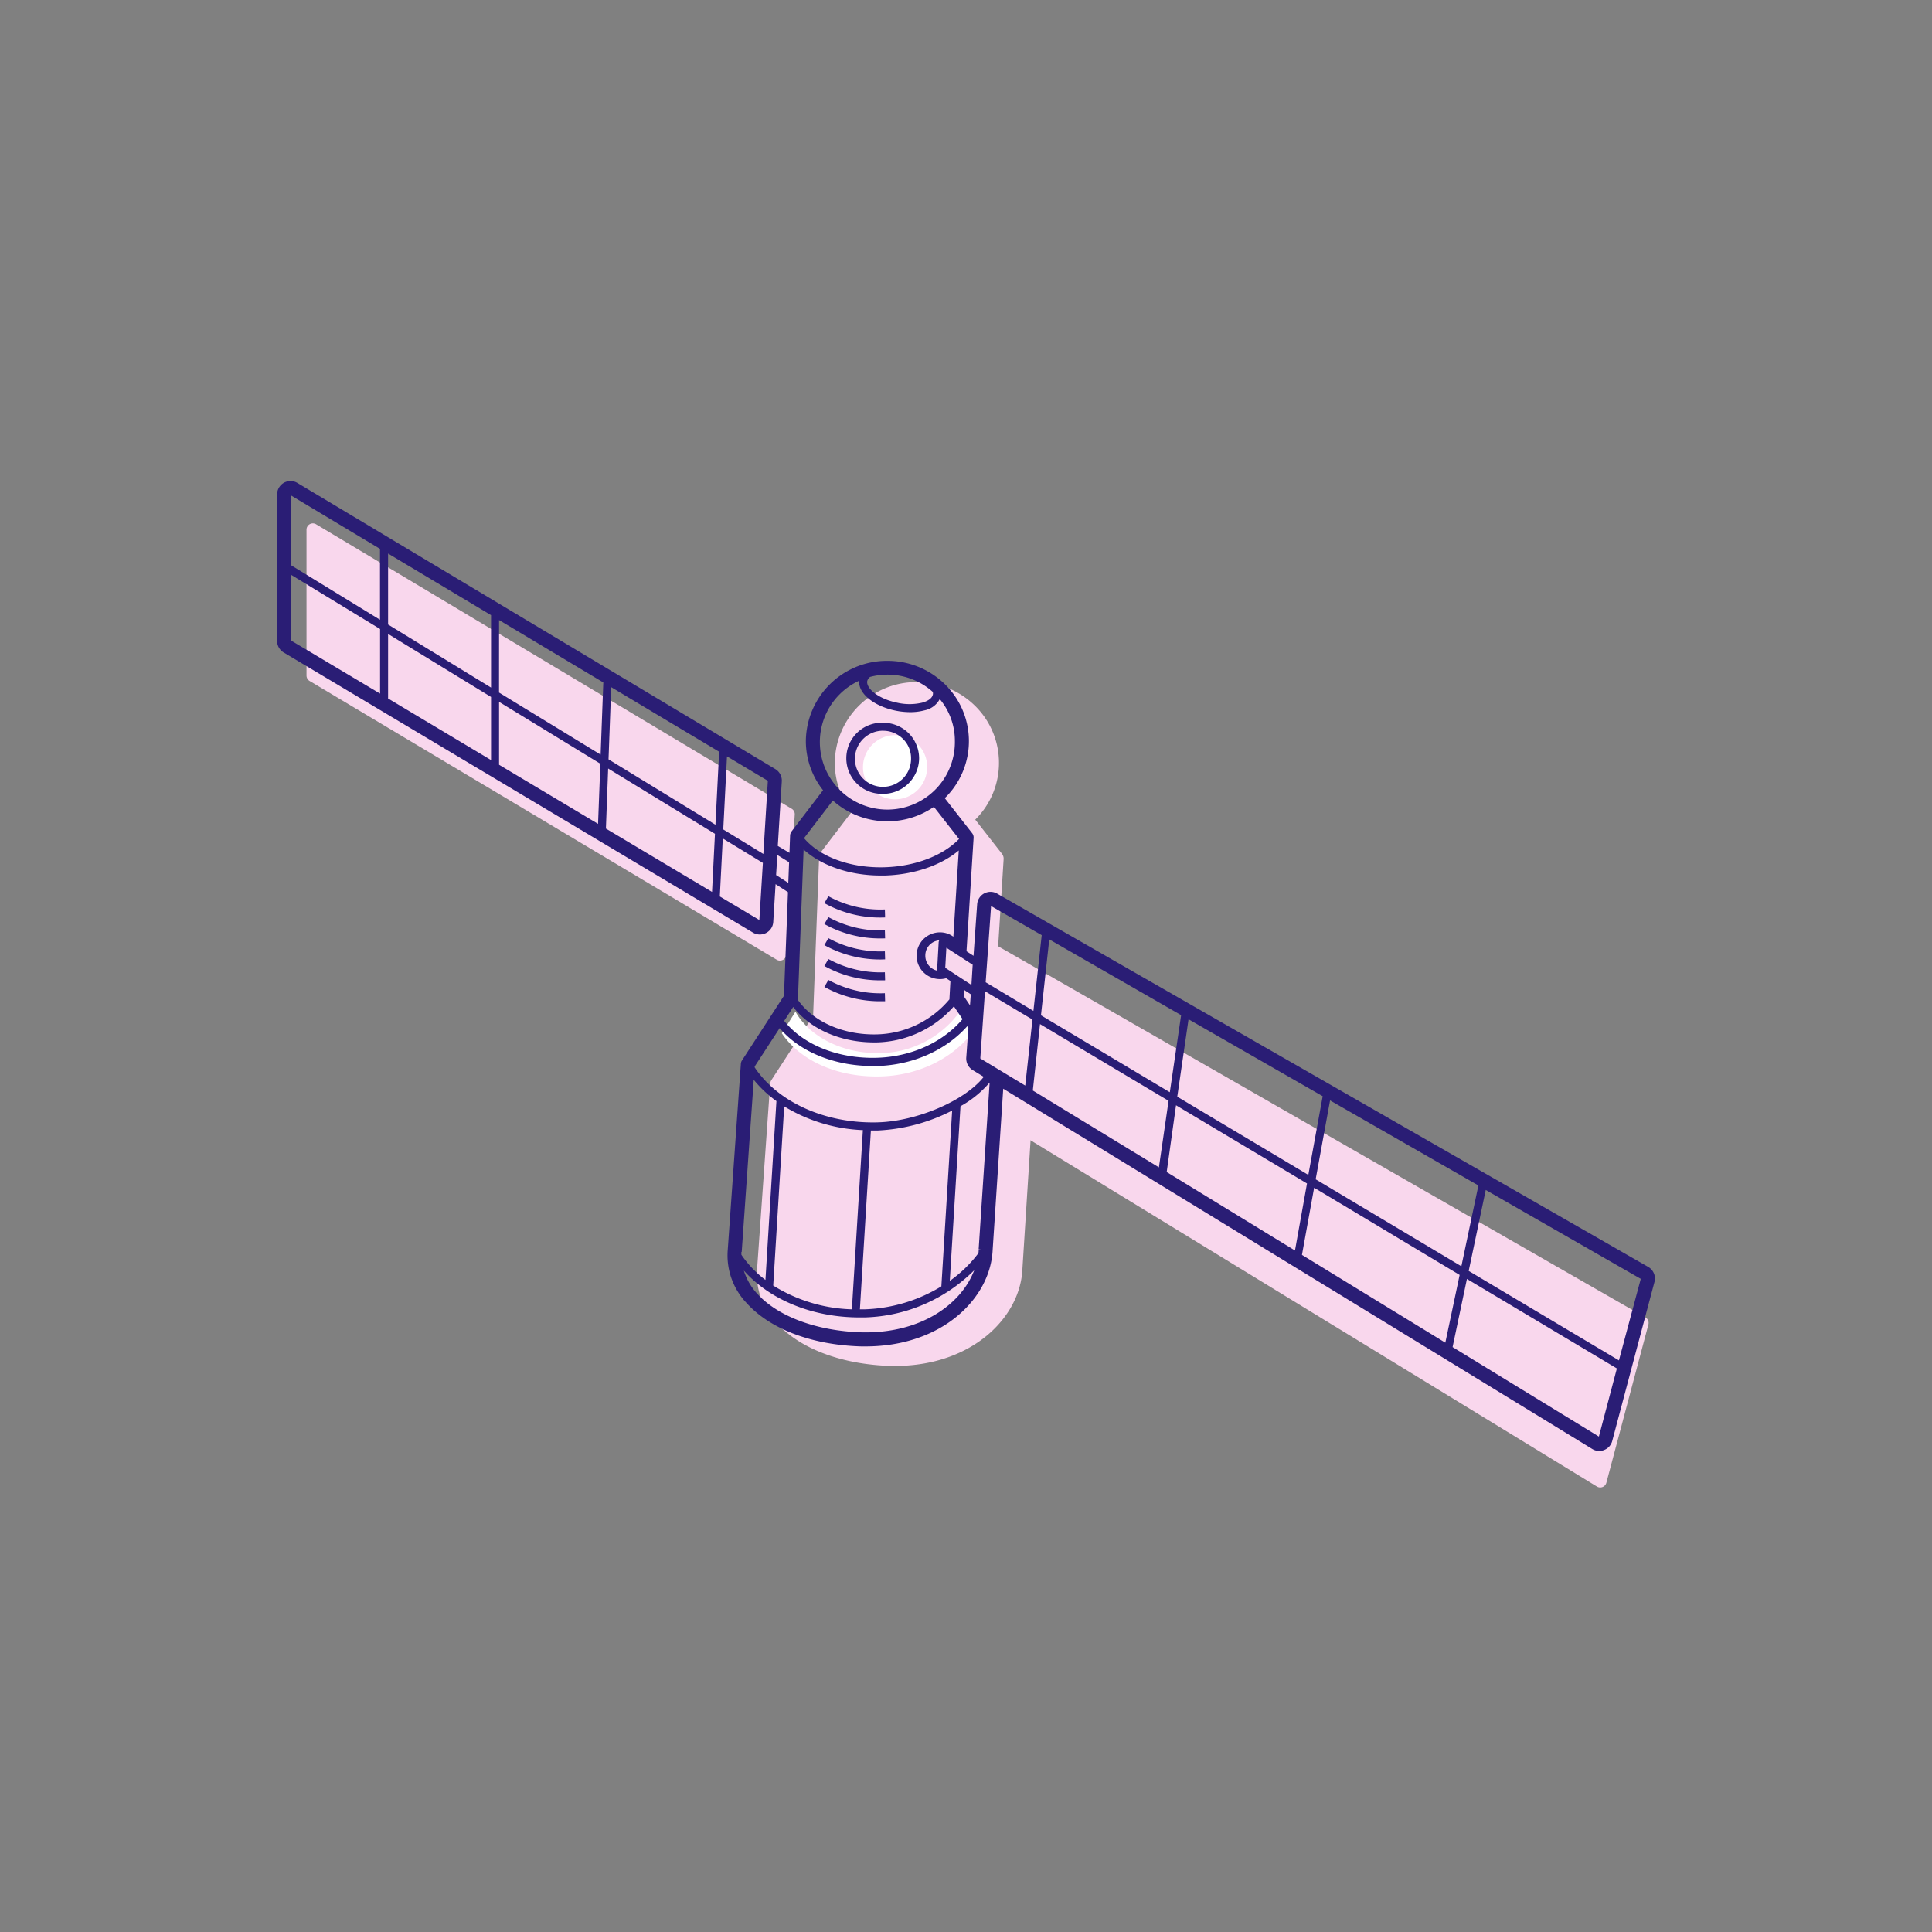 <svg id="Layer_1" data-name="Layer 1" xmlns="http://www.w3.org/2000/svg" viewBox="0 0 481.89 481.89"><rect x="0" y="0" width="481.89" height="481.89" fill="#808080" stroke="none"/><defs><style>.cls-1{fill:#f9d7ed;}.cls-2{fill:#fff;}.cls-3{fill:#2a1d75;}</style></defs><title>Satellite_images</title><path class="cls-1" d="M257.87,271.48a2,2,0,0,0-.26-1.1l-9.75-16.85,2.47-39.22a2,2,0,0,0-.41-1.34l-6.67-8.53a19.92,19.92,0,0,0-.58-28.89,20.54,20.54,0,0,0-14-5.42,20.33,20.33,0,0,0-20.45,20.15,19.78,19.78,0,0,0,4.22,12.21l-7.73,10.11a2,2,0,0,0-.4,1.12l-1.5,39.67-10.4,16a1.94,1.94,0,0,0-.31.93l-3.28,46.46h0a17.34,17.34,0,0,0,4.75,13.07c5.88,6.53,16.3,10.49,28.6,10.85h1.09c19.2,0,31.19-12.11,31.75-24.09h0Z"/><path class="cls-2" d="M239.45,252.25a24.93,24.93,0,0,1-19.82,10.42c-9.52.2-17.7-4.1-21.22-10.33l-3.4,5.39c4.6,6.83,13.9,11.08,24.79,10.75,9.84-.29,18.14-4.87,22.77-11Z"/><path class="cls-1" d="M411.16,330.34l-10.49,39.49a1.59,1.59,0,0,1-2.36.95l-153.76-94a1.59,1.59,0,0,1-.75-1.54l2.69-38.07a1.6,1.6,0,0,1,2.38-1.2l161.55,92.63A1.58,1.58,0,0,1,411.16,330.34Z"/><path class="cls-1" d="M76.45,132.13v36.36a1.58,1.58,0,0,0,.77,1.36l116.49,69.52a1.58,1.58,0,0,0,2.4-1.26l2.12-34.93a1.57,1.57,0,0,0-.77-1.46L78.85,130.77A1.58,1.58,0,0,0,76.45,132.13Z"/><path class="cls-2" d="M228.73,185.48a7.76,7.76,0,0,1,2.52,5.72,8,8,0,1,1-7.95-7.83,8,8,0,0,1,5.43,2.11"/><path class="cls-3" d="M411.1,316l-162.37-93.1a3.34,3.34,0,0,0-5,2.6l-.91,12.9-1.75-1.13L242.84,209a1.71,1.71,0,0,0-.37-1.19l-6.82-8.73a19.81,19.81,0,0,0-.44-28.86,20.42,20.42,0,0,0-13.88-5.39,20.21,20.21,0,0,0-20.33,20,19.73,19.73,0,0,0,4.29,12.27l-7.86,10.29a1.82,1.82,0,0,0-.36,1l-.16,4.33L194,211l1-16.11a3.34,3.34,0,0,0-1.63-3.07L74.18,120.46a3.34,3.34,0,0,0-5.06,2.87v36.54a3.35,3.35,0,0,0,1.63,2.87l117.07,69.88a3.35,3.35,0,0,0,3.28.08,3.31,3.31,0,0,0,1.77-2.75l.58-9.42,3.09,2-1,25.84L185.07,264.5a1.71,1.71,0,0,0-.28.83L181.5,312h0a17.22,17.22,0,0,0,4.71,13c5.88,6.52,16.3,10.47,28.59,10.83h1.09c19.17,0,31.13-12.06,31.7-24h0l2.64-40.28,146.91,89.86a3.34,3.34,0,0,0,1.74.5,3.24,3.24,0,0,0,1.25-.25,3.31,3.31,0,0,0,2-2.24l10.54-39.69A3.34,3.34,0,0,0,411.1,316Zm-166.43-4.33v0l-.57,0c0,.31,0,.61-.07.92a32,32,0,0,1-7.13,6.9l2.67-43.57a26.36,26.36,0,0,0,7.27-5.91L244.1,311.6Zm-29.45-29.76-2.74,44.67a39.09,39.09,0,0,1-19.62-5.93l2.74-44.69A41,41,0,0,0,215.22,281.88Zm2,.06h.45l1.38,0A45.24,45.24,0,0,0,237.49,277l-2.69,43.85a39,39,0,0,1-19.13,5.73h-1.19Zm-16.78-70.08c4.39,4,11.45,6.49,19.19,6.49.36,0,.73,0,1.09,0,7.26-.21,14-2.54,18.42-6.25l-1.35,21.51a5.56,5.56,0,0,0-3.27-1.09A5.83,5.83,0,1,0,236,244l1.06.69-.23,4.13a1.5,1.5,0,0,0,0,.42A24.31,24.31,0,0,1,218.64,258c-8.33.19-15.87-3.19-19.68-8.67a2,2,0,0,0,.08-.42Zm33.68,23.24-.37,6.59a1.37,1.37,0,0,0,.05.4,3.8,3.8,0,0,1-3-3.76,3.77,3.77,0,0,1,3.48-3.81A1.27,1.27,0,0,0,234.12,235.1Zm7.82,15.63-1.58-2.34.09-1.52,1.69,1.1ZM218,260h.67a26.49,26.49,0,0,0,19.26-9l2.15,3.2c-4.93,5.8-12.78,9.37-21.29,9.63-9.7.3-18.43-3.21-23.19-9.2l2.25-3.47C202.07,256.67,209.65,260,218,260Zm27.68-12.76,11.84,7.06-1.8,16.47L244.51,264Zm13.72,8.19,32.07,19.14-2.41,16.6L257.61,272Zm32.38,17-32.14-19.19,2.07-18.93L294.6,253.2Zm4.67-18.2,33.46,19.19-3.58,19.63-32.69-19.51Zm-3.12,21.45L326,295.19l-3,16.72-32-19.57Zm34.45,20.57L364.07,318,360.5,334.9,324.74,313Zm.38-2.1,3.59-19.68,37,21.22-4.25,20.15ZM247.2,226l12.63,7.25-2.07,18.89L245.85,245Zm-4.9,19.67-6.53-4.28.28-5,2.12,1.37a0,0,0,0,1,0,0h0l4.44,2.87Zm-3.09-36.41c-4,4.16-10.92,6.83-18.55,7.06-8.49.25-16.16-2.57-20.11-7.26l7.18-9.39a20.44,20.44,0,0,0,25.21,1.58Zm-6.54-36c-.17.86-1.14,1.59-2.65,2a13.75,13.75,0,0,1-6.3,0c-4.82-1-7.77-3.66-7.4-5.42a1.94,1.94,0,0,1,.71-1,16.91,16.91,0,0,1,15.63,3.74A1.7,1.7,0,0,1,232.67,173.32Zm-18.35-3.5c-.35,3.09,3.5,6.33,9,7.48a18.5,18.5,0,0,0,3.71.39,13.46,13.46,0,0,0,3.52-.44,5.53,5.53,0,0,0,3.85-2.82,16.21,16.21,0,0,1,3.77,10.41,16.84,16.84,0,1,1-23.85-15ZM190.4,213l-10-6.11.93-18.23,10.19,6.09Zm-67.92-41.5L96.8,155.77v-17.7l25.68,15.36Zm2-16.84,26,15.56-.67,18-25.34-15.48Zm-2,19.18v15.74L96.8,174.22v-16.1Zm2,1.22,25.26,15.43-.57,15-24.69-14.74Zm27.21,16.63,26.64,16.28-.73,14.5-26.47-15.8Zm.09-2.29.67-18,26.92,16.1-.92,18.21Zm-57-52.5v17.68L72.62,141V123.6Zm-22.18,6.47L94.8,156.89V173L72.62,159.78ZM189.4,229.48l-9.86-5.88.74-14.47,10,6.1Zm4.18-11.22.31-5,2.93,1.8-.2,5.16Zm.89,38.17c5,5.92,13.64,9.46,23.23,9.46h1.16c8.87-.27,17.08-3.94,22.39-9.92l.29.43-.52,7.27a3.39,3.39,0,0,0,1.58,3.23l2.77,1.69c-4.59,5.86-16.49,11.06-26.38,11.35-13.07.38-24.94-5-30.75-13.7V266ZM185,312.27l3-42.95a29.58,29.58,0,0,0,5.66,5.32h0l-2.74,44.61a26.43,26.43,0,0,1-6-6.28c0-.23,0-.46,0-.7l-.48,0h0Zm29.9,20.05c-11.17-.33-20.91-3.95-26.07-9.68a14.93,14.93,0,0,1-3.3-5.73c6.44,7.27,17.11,11.69,28.82,11.69l1.39,0A40.19,40.19,0,0,0,243,316.83C239.75,325.36,229.62,332.67,214.89,332.32Zm183.9,26L362.31,336l3.58-17,37.4,22.33Zm5-19L366.33,317l4.25-20.19,38.67,22.17Z"/><path class="cls-3" d="M220.25,198a8.94,8.94,0,0,0,9-8.87,8.85,8.85,0,0,0-2.85-6.48,9.07,9.07,0,0,0-6.14-2.38,8.87,8.87,0,1,0,0,17.73Zm0-15.73a7,7,0,0,1,4.78,1.85h0a6.74,6.74,0,0,1,2.21,5,7,7,0,1,1-7-6.86Z"/><path class="cls-3" d="M220.77,228.84l-.06-2a26.88,26.88,0,0,1-14.09-3.3l-1,1.73a28.55,28.55,0,0,0,14.17,3.59Z"/><path class="cls-3" d="M220.77,234.06l-.06-2a27,27,0,0,1-14.09-3.31l-1,1.73a28.53,28.53,0,0,0,14.17,3.59Z"/><path class="cls-3" d="M220.77,239.29l-.06-2A27,27,0,0,1,206.62,234l-1,1.74a28.62,28.62,0,0,0,14.17,3.58Z"/><path class="cls-3" d="M220.77,244.51l-.06-2a26.93,26.93,0,0,1-14.09-3.31l-1,1.74a28.65,28.65,0,0,0,14.17,3.58Z"/><path class="cls-3" d="M220.77,249.73l-.06-2a26.84,26.84,0,0,1-14.09-3.31l-1,1.74a28.65,28.65,0,0,0,14.17,3.58Z"/></svg>